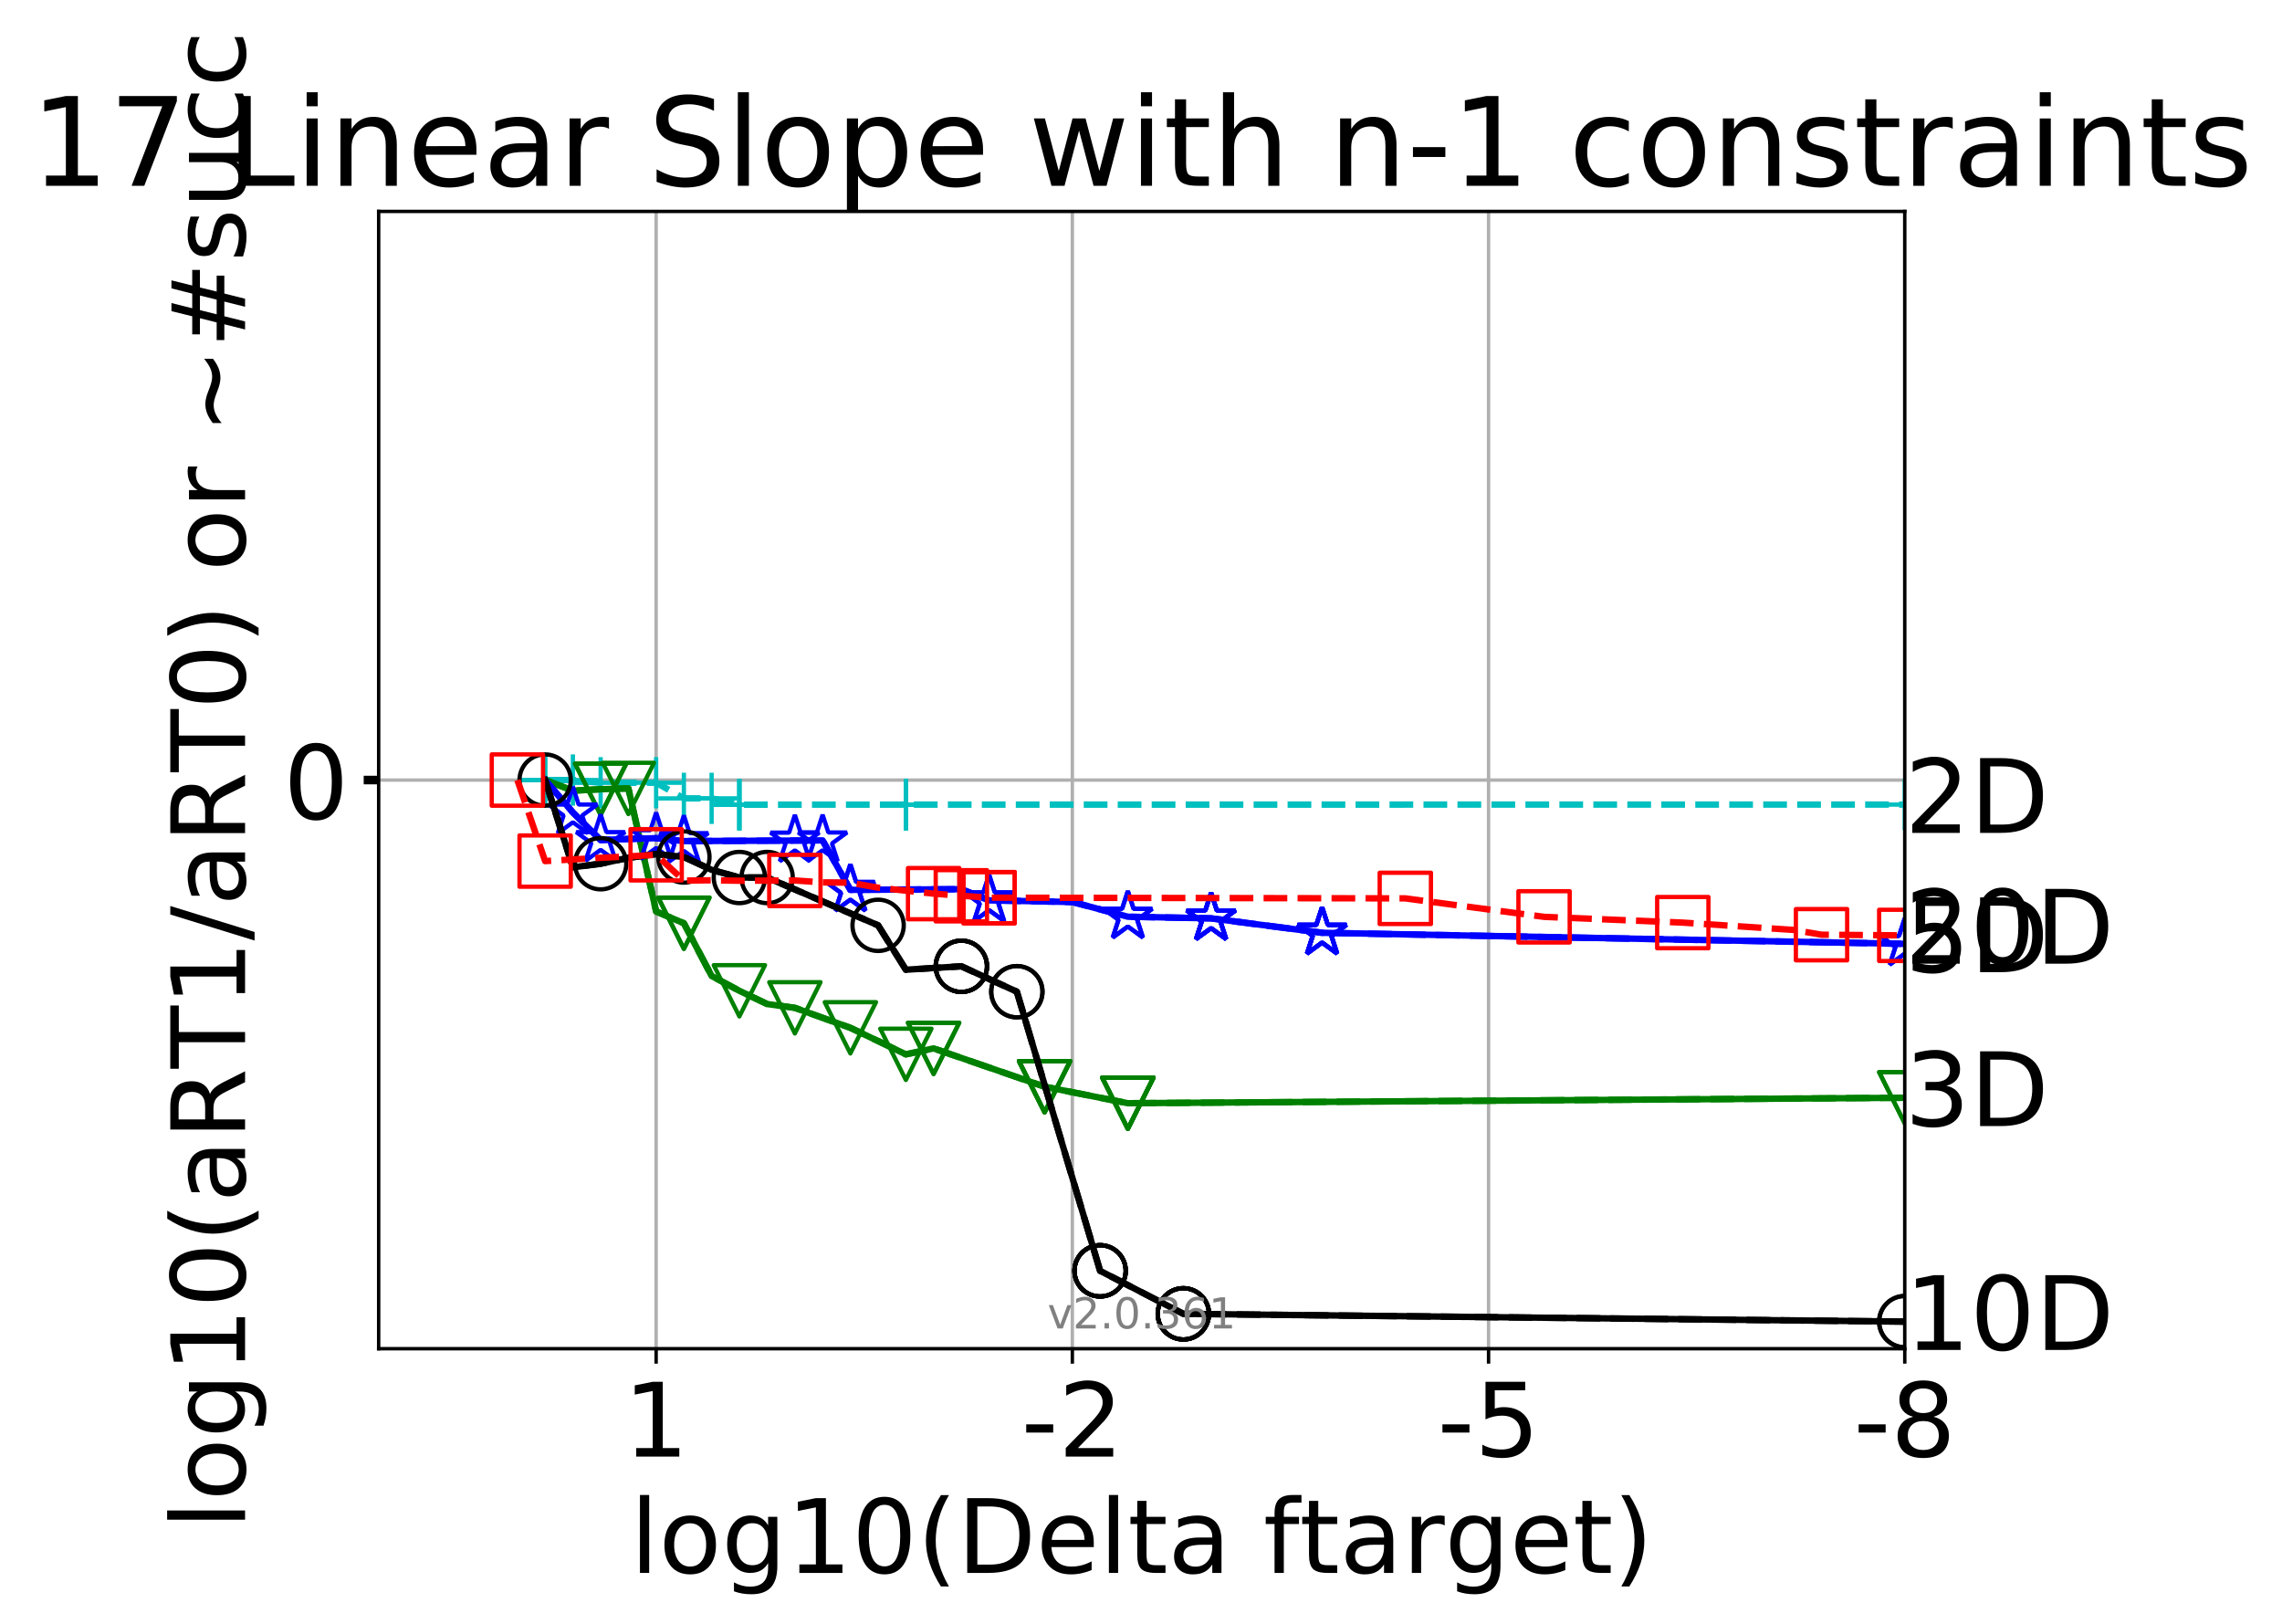 <?xml version="1.0" encoding="utf-8" standalone="no"?>
<!DOCTYPE svg PUBLIC "-//W3C//DTD SVG 1.1//EN"
  "http://www.w3.org/Graphics/SVG/1.1/DTD/svg11.dtd">
<!-- Created with matplotlib (http://matplotlib.org/) -->
<svg height="380pt" version="1.1" viewBox="0 0 534 380" width="534pt" xmlns="http://www.w3.org/2000/svg" xmlns:xlink="http://www.w3.org/1999/xlink">
 <defs>
  <style type="text/css">
*{stroke-linecap:butt;stroke-linejoin:round;}
  </style>
 </defs>
 <g id="figure_1">
  <g id="patch_1">
   <path d="M 0 380.235 
L 534.335 380.235 
L 534.335 0 
L 0 0 
z
" style="fill:#ffffff;"/>
  </g>
  <g id="axes_1">
   <g id="patch_2">
    <path d="M 88.607 315.58 
L 445.727 315.58 
L 445.727 49.468 
L 88.607 49.468 
z
" style="fill:#ffffff;"/>
   </g>
   <g id="matplotlib.axis_1">
    <g id="xtick_1">
     <g id="line2d_1">
      <path clip-path="url(#p085a697793)" d="M 445.727 315.58 
L 445.727 49.468 
" style="fill:none;stroke:#b0b0b0;stroke-linecap:square;stroke-width:0.8;"/>
     </g>
     <g id="line2d_2">
      <defs>
       <path d="M 0 0 
L 0 3.5 
" id="m750a55668a" style="stroke:#000000;stroke-width:0.8;"/>
      </defs>
      <g>
       <use style="stroke:#000000;stroke-width:0.8;" x="445.727" xlink:href="#m750a55668a" y="315.58"/>
      </g>
     </g>
     <g id="text_1">
      <!-- -8 -->
      <defs>
       <path d="M 4.891 31.391 
L 31.203 31.391 
L 31.203 23.391 
L 4.891 23.391 
z
" id="DejaVuSans-2d"/>
       <path d="M 31.781 34.625 
Q 24.75 34.625 20.719 30.859 
Q 16.703 27.094 16.703 20.516 
Q 16.703 13.922 20.719 10.156 
Q 24.75 6.391 31.781 6.391 
Q 38.812 6.391 42.859 10.172 
Q 46.922 13.969 46.922 20.516 
Q 46.922 27.094 42.891 30.859 
Q 38.875 34.625 31.781 34.625 
z
M 21.922 38.812 
Q 15.578 40.375 12.031 44.719 
Q 8.5 49.078 8.5 55.328 
Q 8.5 64.062 14.719 69.141 
Q 20.953 74.219 31.781 74.219 
Q 42.672 74.219 48.875 69.141 
Q 55.078 64.062 55.078 55.328 
Q 55.078 49.078 51.531 44.719 
Q 48 40.375 41.703 38.812 
Q 48.828 37.156 52.797 32.312 
Q 56.781 27.484 56.781 20.516 
Q 56.781 9.906 50.312 4.234 
Q 43.844 -1.422 31.781 -1.422 
Q 19.734 -1.422 13.25 4.234 
Q 6.781 9.906 6.781 20.516 
Q 6.781 27.484 10.781 32.312 
Q 14.797 37.156 21.922 38.812 
z
M 18.312 54.391 
Q 18.312 48.734 21.844 45.562 
Q 25.391 42.391 31.781 42.391 
Q 38.141 42.391 41.719 45.562 
Q 45.312 48.734 45.312 54.391 
Q 45.312 60.062 41.719 63.234 
Q 38.141 66.406 31.781 66.406 
Q 25.391 66.406 21.844 63.234 
Q 18.312 60.062 18.312 54.391 
z
" id="DejaVuSans-38"/>
      </defs>
      <g transform="translate(433.763 340.816)scale(0.24 -0.24)">
       <use xlink:href="#DejaVuSans-2d"/>
       <use x="36.084" xlink:href="#DejaVuSans-38"/>
      </g>
     </g>
    </g>
    <g id="xtick_2">
     <g id="line2d_3">
      <path clip-path="url(#p085a697793)" d="M 348.331 315.58 
L 348.331 49.468 
" style="fill:none;stroke:#b0b0b0;stroke-linecap:square;stroke-width:0.8;"/>
     </g>
     <g id="line2d_4">
      <g>
       <use style="stroke:#000000;stroke-width:0.8;" x="348.331" xlink:href="#m750a55668a" y="315.58"/>
      </g>
     </g>
     <g id="text_2">
      <!-- -5 -->
      <defs>
       <path d="M 10.797 72.906 
L 49.516 72.906 
L 49.516 64.594 
L 19.828 64.594 
L 19.828 46.734 
Q 21.969 47.469 24.109 47.828 
Q 26.266 48.188 28.422 48.188 
Q 40.625 48.188 47.75 41.5 
Q 54.891 34.812 54.891 23.391 
Q 54.891 11.625 47.562 5.094 
Q 40.234 -1.422 26.906 -1.422 
Q 22.312 -1.422 17.547 -0.641 
Q 12.797 0.141 7.719 1.703 
L 7.719 11.625 
Q 12.109 9.234 16.797 8.062 
Q 21.484 6.891 26.703 6.891 
Q 35.156 6.891 40.078 11.328 
Q 45.016 15.766 45.016 23.391 
Q 45.016 31 40.078 35.438 
Q 35.156 39.891 26.703 39.891 
Q 22.75 39.891 18.812 39.016 
Q 14.891 38.141 10.797 36.281 
z
" id="DejaVuSans-35"/>
      </defs>
      <g transform="translate(336.367 340.816)scale(0.24 -0.24)">
       <use xlink:href="#DejaVuSans-2d"/>
       <use x="36.084" xlink:href="#DejaVuSans-35"/>
      </g>
     </g>
    </g>
    <g id="xtick_3">
     <g id="line2d_5">
      <path clip-path="url(#p085a697793)" d="M 250.935 315.58 
L 250.935 49.468 
" style="fill:none;stroke:#b0b0b0;stroke-linecap:square;stroke-width:0.8;"/>
     </g>
     <g id="line2d_6">
      <g>
       <use style="stroke:#000000;stroke-width:0.8;" x="250.935" xlink:href="#m750a55668a" y="315.58"/>
      </g>
     </g>
     <g id="text_3">
      <!-- -2 -->
      <defs>
       <path d="M 19.188 8.297 
L 53.609 8.297 
L 53.609 0 
L 7.328 0 
L 7.328 8.297 
Q 12.938 14.109 22.625 23.891 
Q 32.328 33.688 34.812 36.531 
Q 39.547 41.844 41.422 45.531 
Q 43.312 49.219 43.312 52.781 
Q 43.312 58.594 39.234 62.25 
Q 35.156 65.922 28.609 65.922 
Q 23.969 65.922 18.812 64.312 
Q 13.672 62.703 7.812 59.422 
L 7.812 69.391 
Q 13.766 71.781 18.938 73 
Q 24.125 74.219 28.422 74.219 
Q 39.75 74.219 46.484 68.547 
Q 53.219 62.891 53.219 53.422 
Q 53.219 48.922 51.531 44.891 
Q 49.859 40.875 45.406 35.406 
Q 44.188 33.984 37.641 27.219 
Q 31.109 20.453 19.188 8.297 
z
" id="DejaVuSans-32"/>
      </defs>
      <g transform="translate(238.97 340.816)scale(0.24 -0.24)">
       <use xlink:href="#DejaVuSans-2d"/>
       <use x="36.084" xlink:href="#DejaVuSans-32"/>
      </g>
     </g>
    </g>
    <g id="xtick_4">
     <g id="line2d_7">
      <path clip-path="url(#p085a697793)" d="M 153.538 315.58 
L 153.538 49.468 
" style="fill:none;stroke:#b0b0b0;stroke-linecap:square;stroke-width:0.8;"/>
     </g>
     <g id="line2d_8">
      <g>
       <use style="stroke:#000000;stroke-width:0.8;" x="153.538" xlink:href="#m750a55668a" y="315.58"/>
      </g>
     </g>
     <g id="text_4">
      <!-- 1 -->
      <defs>
       <path d="M 12.406 8.297 
L 28.516 8.297 
L 28.516 63.922 
L 10.984 60.406 
L 10.984 69.391 
L 28.422 72.906 
L 38.281 72.906 
L 38.281 8.297 
L 54.391 8.297 
L 54.391 0 
L 12.406 0 
z
" id="DejaVuSans-31"/>
      </defs>
      <g transform="translate(145.903 340.816)scale(0.24 -0.24)">
       <use xlink:href="#DejaVuSans-31"/>
      </g>
     </g>
    </g>
    <g id="text_5">
     <!-- log10(Delta ftarget) -->
     <defs>
      <path d="M 9.422 75.984 
L 18.406 75.984 
L 18.406 0 
L 9.422 0 
z
" id="DejaVuSans-6c"/>
      <path d="M 30.609 48.391 
Q 23.391 48.391 19.188 42.75 
Q 14.984 37.109 14.984 27.297 
Q 14.984 17.484 19.156 11.844 
Q 23.344 6.203 30.609 6.203 
Q 37.797 6.203 41.984 11.859 
Q 46.188 17.531 46.188 27.297 
Q 46.188 37.016 41.984 42.703 
Q 37.797 48.391 30.609 48.391 
z
M 30.609 56 
Q 42.328 56 49.016 48.375 
Q 55.719 40.766 55.719 27.297 
Q 55.719 13.875 49.016 6.219 
Q 42.328 -1.422 30.609 -1.422 
Q 18.844 -1.422 12.172 6.219 
Q 5.516 13.875 5.516 27.297 
Q 5.516 40.766 12.172 48.375 
Q 18.844 56 30.609 56 
z
" id="DejaVuSans-6f"/>
      <path d="M 45.406 27.984 
Q 45.406 37.75 41.375 43.109 
Q 37.359 48.484 30.078 48.484 
Q 22.859 48.484 18.828 43.109 
Q 14.797 37.75 14.797 27.984 
Q 14.797 18.266 18.828 12.891 
Q 22.859 7.516 30.078 7.516 
Q 37.359 7.516 41.375 12.891 
Q 45.406 18.266 45.406 27.984 
z
M 54.391 6.781 
Q 54.391 -7.172 48.188 -13.984 
Q 42 -20.797 29.203 -20.797 
Q 24.469 -20.797 20.266 -20.094 
Q 16.062 -19.391 12.109 -17.922 
L 12.109 -9.188 
Q 16.062 -11.328 19.922 -12.344 
Q 23.781 -13.375 27.781 -13.375 
Q 36.625 -13.375 41.016 -8.766 
Q 45.406 -4.156 45.406 5.172 
L 45.406 9.625 
Q 42.625 4.781 38.281 2.391 
Q 33.938 0 27.875 0 
Q 17.828 0 11.672 7.656 
Q 5.516 15.328 5.516 27.984 
Q 5.516 40.672 11.672 48.328 
Q 17.828 56 27.875 56 
Q 33.938 56 38.281 53.609 
Q 42.625 51.219 45.406 46.391 
L 45.406 54.688 
L 54.391 54.688 
z
" id="DejaVuSans-67"/>
      <path d="M 31.781 66.406 
Q 24.172 66.406 20.328 58.906 
Q 16.5 51.422 16.5 36.375 
Q 16.5 21.391 20.328 13.891 
Q 24.172 6.391 31.781 6.391 
Q 39.453 6.391 43.281 13.891 
Q 47.125 21.391 47.125 36.375 
Q 47.125 51.422 43.281 58.906 
Q 39.453 66.406 31.781 66.406 
z
M 31.781 74.219 
Q 44.047 74.219 50.516 64.516 
Q 56.984 54.828 56.984 36.375 
Q 56.984 17.969 50.516 8.266 
Q 44.047 -1.422 31.781 -1.422 
Q 19.531 -1.422 13.062 8.266 
Q 6.594 17.969 6.594 36.375 
Q 6.594 54.828 13.062 64.516 
Q 19.531 74.219 31.781 74.219 
z
" id="DejaVuSans-30"/>
      <path d="M 31 75.875 
Q 24.469 64.656 21.281 53.656 
Q 18.109 42.672 18.109 31.391 
Q 18.109 20.125 21.312 9.062 
Q 24.516 -2 31 -13.188 
L 23.188 -13.188 
Q 15.875 -1.703 12.234 9.375 
Q 8.594 20.453 8.594 31.391 
Q 8.594 42.281 12.203 53.312 
Q 15.828 64.359 23.188 75.875 
z
" id="DejaVuSans-28"/>
      <path d="M 19.672 64.797 
L 19.672 8.109 
L 31.594 8.109 
Q 46.688 8.109 53.688 14.938 
Q 60.688 21.781 60.688 36.531 
Q 60.688 51.172 53.688 57.984 
Q 46.688 64.797 31.594 64.797 
z
M 9.812 72.906 
L 30.078 72.906 
Q 51.266 72.906 61.172 64.094 
Q 71.094 55.281 71.094 36.531 
Q 71.094 17.672 61.125 8.828 
Q 51.172 0 30.078 0 
L 9.812 0 
z
" id="DejaVuSans-44"/>
      <path d="M 56.203 29.594 
L 56.203 25.203 
L 14.891 25.203 
Q 15.484 15.922 20.484 11.062 
Q 25.484 6.203 34.422 6.203 
Q 39.594 6.203 44.453 7.469 
Q 49.312 8.734 54.109 11.281 
L 54.109 2.781 
Q 49.266 0.734 44.188 -0.344 
Q 39.109 -1.422 33.891 -1.422 
Q 20.797 -1.422 13.156 6.188 
Q 5.516 13.812 5.516 26.812 
Q 5.516 40.234 12.766 48.109 
Q 20.016 56 32.328 56 
Q 43.359 56 49.781 48.891 
Q 56.203 41.797 56.203 29.594 
z
M 47.219 32.234 
Q 47.125 39.594 43.094 43.984 
Q 39.062 48.391 32.422 48.391 
Q 24.906 48.391 20.391 44.141 
Q 15.875 39.891 15.188 32.172 
z
" id="DejaVuSans-65"/>
      <path d="M 18.312 70.219 
L 18.312 54.688 
L 36.812 54.688 
L 36.812 47.703 
L 18.312 47.703 
L 18.312 18.016 
Q 18.312 11.328 20.141 9.422 
Q 21.969 7.516 27.594 7.516 
L 36.812 7.516 
L 36.812 0 
L 27.594 0 
Q 17.188 0 13.234 3.875 
Q 9.281 7.766 9.281 18.016 
L 9.281 47.703 
L 2.688 47.703 
L 2.688 54.688 
L 9.281 54.688 
L 9.281 70.219 
z
" id="DejaVuSans-74"/>
      <path d="M 34.281 27.484 
Q 23.391 27.484 19.188 25 
Q 14.984 22.516 14.984 16.5 
Q 14.984 11.719 18.141 8.906 
Q 21.297 6.109 26.703 6.109 
Q 34.188 6.109 38.703 11.406 
Q 43.219 16.703 43.219 25.484 
L 43.219 27.484 
z
M 52.203 31.203 
L 52.203 0 
L 43.219 0 
L 43.219 8.297 
Q 40.141 3.328 35.547 0.953 
Q 30.953 -1.422 24.312 -1.422 
Q 15.922 -1.422 10.953 3.297 
Q 6 8.016 6 15.922 
Q 6 25.141 12.172 29.828 
Q 18.359 34.516 30.609 34.516 
L 43.219 34.516 
L 43.219 35.406 
Q 43.219 41.609 39.141 45 
Q 35.062 48.391 27.688 48.391 
Q 23 48.391 18.547 47.266 
Q 14.109 46.141 10.016 43.891 
L 10.016 52.203 
Q 14.938 54.109 19.578 55.047 
Q 24.219 56 28.609 56 
Q 40.484 56 46.344 49.844 
Q 52.203 43.703 52.203 31.203 
z
" id="DejaVuSans-61"/>
      <path id="DejaVuSans-20"/>
      <path d="M 37.109 75.984 
L 37.109 68.5 
L 28.516 68.5 
Q 23.688 68.5 21.797 66.547 
Q 19.922 64.594 19.922 59.516 
L 19.922 54.688 
L 34.719 54.688 
L 34.719 47.703 
L 19.922 47.703 
L 19.922 0 
L 10.891 0 
L 10.891 47.703 
L 2.297 47.703 
L 2.297 54.688 
L 10.891 54.688 
L 10.891 58.5 
Q 10.891 67.625 15.141 71.797 
Q 19.391 75.984 28.609 75.984 
z
" id="DejaVuSans-66"/>
      <path d="M 41.109 46.297 
Q 39.594 47.172 37.812 47.578 
Q 36.031 48 33.891 48 
Q 26.266 48 22.188 43.047 
Q 18.109 38.094 18.109 28.812 
L 18.109 0 
L 9.078 0 
L 9.078 54.688 
L 18.109 54.688 
L 18.109 46.188 
Q 20.953 51.172 25.484 53.578 
Q 30.031 56 36.531 56 
Q 37.453 56 38.578 55.875 
Q 39.703 55.766 41.062 55.516 
z
" id="DejaVuSans-72"/>
      <path d="M 8.016 75.875 
L 15.828 75.875 
Q 23.141 64.359 26.781 53.312 
Q 30.422 42.281 30.422 31.391 
Q 30.422 20.453 26.781 9.375 
Q 23.141 -1.703 15.828 -13.188 
L 8.016 -13.188 
Q 14.5 -2 17.703 9.062 
Q 20.906 20.125 20.906 31.391 
Q 20.906 42.672 17.703 53.656 
Q 14.5 64.656 8.016 75.875 
z
" id="DejaVuSans-29"/>
     </defs>
     <g transform="translate(147.492 368.043)scale(0.24 -0.24)">
      <use xlink:href="#DejaVuSans-6c"/>
      <use x="27.783" xlink:href="#DejaVuSans-6f"/>
      <use x="88.965" xlink:href="#DejaVuSans-67"/>
      <use x="152.441" xlink:href="#DejaVuSans-31"/>
      <use x="216.064" xlink:href="#DejaVuSans-30"/>
      <use x="279.688" xlink:href="#DejaVuSans-28"/>
      <use x="318.701" xlink:href="#DejaVuSans-44"/>
      <use x="395.703" xlink:href="#DejaVuSans-65"/>
      <use x="457.227" xlink:href="#DejaVuSans-6c"/>
      <use x="485.01" xlink:href="#DejaVuSans-74"/>
      <use x="524.219" xlink:href="#DejaVuSans-61"/>
      <use x="585.498" xlink:href="#DejaVuSans-20"/>
      <use x="617.285" xlink:href="#DejaVuSans-66"/>
      <use x="652.475" xlink:href="#DejaVuSans-74"/>
      <use x="691.684" xlink:href="#DejaVuSans-61"/>
      <use x="752.963" xlink:href="#DejaVuSans-72"/>
      <use x="794.061" xlink:href="#DejaVuSans-67"/>
      <use x="857.537" xlink:href="#DejaVuSans-65"/>
      <use x="919.061" xlink:href="#DejaVuSans-74"/>
      <use x="958.27" xlink:href="#DejaVuSans-29"/>
     </g>
    </g>
   </g>
   <g id="matplotlib.axis_2">
    <g id="ytick_1">
     <g id="line2d_9">
      <path clip-path="url(#p085a697793)" d="M 88.607 182.524 
L 445.727 182.524 
" style="fill:none;stroke:#b0b0b0;stroke-linecap:square;stroke-width:0.8;"/>
     </g>
     <g id="line2d_10">
      <defs>
       <path d="M 0 0 
L -3.5 0 
" id="m2427924129" style="stroke:#000000;stroke-width:2;"/>
      </defs>
      <g>
       <use style="stroke:#000000;stroke-width:2;" x="88.607" xlink:href="#m2427924129" y="182.524"/>
      </g>
     </g>
     <g id="text_6">
      <!-- 0 -->
      <g transform="translate(66.337 191.642)scale(0.24 -0.24)">
       <use xlink:href="#DejaVuSans-30"/>
      </g>
     </g>
    </g>
    <g id="text_7">
     <!-- log10(aRT1/aRT0) or ~#succ -->
     <defs>
      <path d="M 44.391 34.188 
Q 47.562 33.109 50.562 29.594 
Q 53.562 26.078 56.594 19.922 
L 66.609 0 
L 56 0 
L 46.688 18.703 
Q 43.062 26.031 39.672 28.422 
Q 36.281 30.812 30.422 30.812 
L 19.672 30.812 
L 19.672 0 
L 9.812 0 
L 9.812 72.906 
L 32.078 72.906 
Q 44.578 72.906 50.734 67.672 
Q 56.891 62.453 56.891 51.906 
Q 56.891 45.016 53.688 40.469 
Q 50.484 35.938 44.391 34.188 
z
M 19.672 64.797 
L 19.672 38.922 
L 32.078 38.922 
Q 39.203 38.922 42.844 42.219 
Q 46.484 45.516 46.484 51.906 
Q 46.484 58.297 42.844 61.547 
Q 39.203 64.797 32.078 64.797 
z
" id="DejaVuSans-52"/>
      <path d="M -0.297 72.906 
L 61.375 72.906 
L 61.375 64.594 
L 35.5 64.594 
L 35.5 0 
L 25.594 0 
L 25.594 64.594 
L -0.297 64.594 
z
" id="DejaVuSans-54"/>
      <path d="M 25.391 72.906 
L 33.688 72.906 
L 8.297 -9.281 
L 0 -9.281 
z
" id="DejaVuSans-2f"/>
      <path d="M 73.188 39.891 
L 73.188 31.203 
Q 68.062 27.344 63.688 25.688 
Q 59.328 24.031 54.594 24.031 
Q 49.219 24.031 42.094 26.906 
Q 41.547 27.094 41.312 27.203 
Q 40.969 27.344 40.234 27.594 
Q 32.672 30.609 28.078 30.609 
Q 23.781 30.609 19.578 28.734 
Q 15.375 26.859 10.594 22.797 
L 10.594 31.5 
Q 15.719 35.359 20.094 37.031 
Q 24.469 38.719 29.203 38.719 
Q 34.578 38.719 41.75 35.797 
Q 42.234 35.594 42.484 35.5 
Q 42.875 35.359 43.562 35.109 
Q 51.125 32.078 55.719 32.078 
Q 59.906 32.078 64.031 33.938 
Q 68.172 35.797 73.188 39.891 
z
" id="DejaVuSans-7e"/>
      <path d="M 51.125 44 
L 36.922 44 
L 32.812 27.688 
L 47.125 27.688 
z
M 43.797 71.781 
L 38.719 51.516 
L 52.984 51.516 
L 58.109 71.781 
L 65.922 71.781 
L 60.891 51.516 
L 76.125 51.516 
L 76.125 44 
L 58.984 44 
L 54.984 27.688 
L 70.516 27.688 
L 70.516 20.219 
L 53.078 20.219 
L 48 0 
L 40.188 0 
L 45.219 20.219 
L 30.906 20.219 
L 25.875 0 
L 18.016 0 
L 23.094 20.219 
L 7.719 20.219 
L 7.719 27.688 
L 24.906 27.688 
L 29 44 
L 13.281 44 
L 13.281 51.516 
L 30.906 51.516 
L 35.891 71.781 
z
" id="DejaVuSans-23"/>
      <path d="M 44.281 53.078 
L 44.281 44.578 
Q 40.484 46.531 36.375 47.5 
Q 32.281 48.484 27.875 48.484 
Q 21.188 48.484 17.844 46.438 
Q 14.5 44.391 14.5 40.281 
Q 14.5 37.156 16.891 35.375 
Q 19.281 33.594 26.516 31.984 
L 29.594 31.297 
Q 39.156 29.25 43.188 25.516 
Q 47.219 21.781 47.219 15.094 
Q 47.219 7.469 41.188 3.016 
Q 35.156 -1.422 24.609 -1.422 
Q 20.219 -1.422 15.453 -0.562 
Q 10.688 0.297 5.422 2 
L 5.422 11.281 
Q 10.406 8.688 15.234 7.391 
Q 20.062 6.109 24.812 6.109 
Q 31.156 6.109 34.562 8.281 
Q 37.984 10.453 37.984 14.406 
Q 37.984 18.062 35.516 20.016 
Q 33.062 21.969 24.703 23.781 
L 21.578 24.516 
Q 13.234 26.266 9.516 29.906 
Q 5.812 33.547 5.812 39.891 
Q 5.812 47.609 11.281 51.797 
Q 16.75 56 26.812 56 
Q 31.781 56 36.172 55.266 
Q 40.578 54.547 44.281 53.078 
z
" id="DejaVuSans-73"/>
      <path d="M 8.5 21.578 
L 8.5 54.688 
L 17.484 54.688 
L 17.484 21.922 
Q 17.484 14.156 20.5 10.266 
Q 23.531 6.391 29.594 6.391 
Q 36.859 6.391 41.078 11.031 
Q 45.312 15.672 45.312 23.688 
L 45.312 54.688 
L 54.297 54.688 
L 54.297 0 
L 45.312 0 
L 45.312 8.406 
Q 42.047 3.422 37.719 1 
Q 33.406 -1.422 27.688 -1.422 
Q 18.266 -1.422 13.375 4.438 
Q 8.5 10.297 8.5 21.578 
z
M 31.109 56 
z
" id="DejaVuSans-75"/>
      <path d="M 48.781 52.594 
L 48.781 44.188 
Q 44.969 46.297 41.141 47.344 
Q 37.312 48.391 33.406 48.391 
Q 24.656 48.391 19.812 42.844 
Q 14.984 37.312 14.984 27.297 
Q 14.984 17.281 19.812 11.734 
Q 24.656 6.203 33.406 6.203 
Q 37.312 6.203 41.141 7.25 
Q 44.969 8.297 48.781 10.406 
L 48.781 2.094 
Q 45.016 0.344 40.984 -0.531 
Q 36.969 -1.422 32.422 -1.422 
Q 20.062 -1.422 12.781 6.344 
Q 5.516 14.109 5.516 27.297 
Q 5.516 40.672 12.859 48.328 
Q 20.219 56 33.016 56 
Q 37.156 56 41.109 55.141 
Q 45.062 54.297 48.781 52.594 
z
" id="DejaVuSans-63"/>
     </defs>
     <g transform="translate(57.346 357.848)rotate(-90)scale(0.24 -0.24)">
      <use xlink:href="#DejaVuSans-6c"/>
      <use x="27.783" xlink:href="#DejaVuSans-6f"/>
      <use x="88.965" xlink:href="#DejaVuSans-67"/>
      <use x="152.441" xlink:href="#DejaVuSans-31"/>
      <use x="216.064" xlink:href="#DejaVuSans-30"/>
      <use x="279.688" xlink:href="#DejaVuSans-28"/>
      <use x="318.701" xlink:href="#DejaVuSans-61"/>
      <use x="379.98" xlink:href="#DejaVuSans-52"/>
      <use x="449.354" xlink:href="#DejaVuSans-54"/>
      <use x="510.438" xlink:href="#DejaVuSans-31"/>
      <use x="574.061" xlink:href="#DejaVuSans-2f"/>
      <use x="607.752" xlink:href="#DejaVuSans-61"/>
      <use x="669.031" xlink:href="#DejaVuSans-52"/>
      <use x="738.404" xlink:href="#DejaVuSans-54"/>
      <use x="799.488" xlink:href="#DejaVuSans-30"/>
      <use x="863.111" xlink:href="#DejaVuSans-29"/>
      <use x="902.125" xlink:href="#DejaVuSans-20"/>
      <use x="933.912" xlink:href="#DejaVuSans-6f"/>
      <use x="995.094" xlink:href="#DejaVuSans-72"/>
      <use x="1036.207" xlink:href="#DejaVuSans-20"/>
      <use x="1067.994" xlink:href="#DejaVuSans-7e"/>
      <use x="1151.783" xlink:href="#DejaVuSans-23"/>
      <use x="1235.572" xlink:href="#DejaVuSans-73"/>
      <use x="1287.672" xlink:href="#DejaVuSans-75"/>
      <use x="1351.051" xlink:href="#DejaVuSans-63"/>
      <use x="1406.031" xlink:href="#DejaVuSans-63"/>
     </g>
    </g>
   </g>
   <g id="line2d_11">
    <path clip-path="url(#p085a697793)" d="M 127.566 182.524 
L 134.059 182.524 
L 140.552 183.166 
L 147.045 183.154 
L 153.538 183.147 
L 160.031 186.811 
L 166.524 186.798 
L 173.017 188.286 
L 211.976 188.269 
L 445.727 188.26 
" style="fill:none;stroke:#00bfbf;stroke-dasharray:5.55,2.4;stroke-dashoffset:0;stroke-width:1.5;"/>
   </g>
   <g id="line2d_12">
    <defs>
     <path d="M -6 0 
L 6 0 
M 0 6 
L 0 -6 
" id="m8551631f98" style="stroke:#00bfbf;"/>
    </defs>
    <g clip-path="url(#p085a697793)">
     <use style="fill:none;stroke:#00bfbf;" x="140.552" xlink:href="#m8551631f98" y="183.166"/>
     <use style="fill:none;stroke:#00bfbf;" x="153.538" xlink:href="#m8551631f98" y="183.147"/>
     <use style="fill:none;stroke:#00bfbf;" x="160.031" xlink:href="#m8551631f98" y="186.811"/>
     <use style="fill:none;stroke:#00bfbf;" x="166.524" xlink:href="#m8551631f98" y="186.798"/>
     <use style="fill:none;stroke:#00bfbf;" x="173.017" xlink:href="#m8551631f98" y="188.286"/>
     <use style="fill:none;stroke:#00bfbf;" x="173.017" xlink:href="#m8551631f98" y="188.286"/>
     <use style="fill:none;stroke:#00bfbf;" x="173.017" xlink:href="#m8551631f98" y="188.286"/>
     <use style="fill:none;stroke:#00bfbf;" x="211.976" xlink:href="#m8551631f98" y="188.269"/>
     <use style="fill:none;stroke:#00bfbf;" x="211.976" xlink:href="#m8551631f98" y="188.269"/>
     <use style="fill:none;stroke:#00bfbf;" x="211.976" xlink:href="#m8551631f98" y="188.269"/>
     <use style="fill:none;stroke:#00bfbf;" x="211.976" xlink:href="#m8551631f98" y="188.269"/>
     <use style="fill:none;stroke:#00bfbf;" x="445.727" xlink:href="#m8551631f98" y="188.26"/>
    </g>
   </g>
   <g id="line2d_13"/>
   <g id="line2d_14">
    <path clip-path="url(#p085a697793)" d="M 127.566 182.524 
L 134.059 182.524 
" style="fill:none;stroke:#00bfbf;stroke-linecap:square;stroke-width:1.5;"/>
   </g>
   <g id="line2d_15">
    <g clip-path="url(#p085a697793)">
     <use style="fill:none;stroke:#00bfbf;" x="127.566" xlink:href="#m8551631f98" y="182.524"/>
     <use style="fill:none;stroke:#00bfbf;" x="127.566" xlink:href="#m8551631f98" y="182.524"/>
     <use style="fill:none;stroke:#00bfbf;" x="134.059" xlink:href="#m8551631f98" y="182.524"/>
    </g>
   </g>
   <g id="line2d_16">
    <path clip-path="url(#p085a697793)" d="M 127.566 182.524 
L 134.059 185.011 
L 140.552 184.669 
L 147.045 184.483 
L 153.538 213.275 
L 160.031 216.025 
L 166.524 228.367 
L 173.017 231.835 
L 179.511 234.927 
L 186.004 235.823 
L 198.99 240.497 
L 211.976 246.704 
L 218.469 245.31 
L 244.441 254.278 
L 263.921 258.139 
L 445.727 256.865 
" style="fill:none;stroke:#008000;stroke-dasharray:5.55,2.4;stroke-dashoffset:0;stroke-width:1.5;"/>
   </g>
   <g id="line2d_17">
    <defs>
     <path d="M -0 6 
L 6 -6 
L -6 -6 
z
" id="m13a5638a8b" style="stroke:#008000;stroke-linejoin:miter;"/>
    </defs>
    <g clip-path="url(#p085a697793)">
     <use style="fill:none;stroke:#008000;stroke-linejoin:miter;" x="140.552" xlink:href="#m13a5638a8b" y="184.669"/>
     <use style="fill:none;stroke:#008000;stroke-linejoin:miter;" x="147.045" xlink:href="#m13a5638a8b" y="184.483"/>
     <use style="fill:none;stroke:#008000;stroke-linejoin:miter;" x="160.031" xlink:href="#m13a5638a8b" y="216.025"/>
     <use style="fill:none;stroke:#008000;stroke-linejoin:miter;" x="186.004" xlink:href="#m13a5638a8b" y="235.823"/>
     <use style="fill:none;stroke:#008000;stroke-linejoin:miter;" x="211.976" xlink:href="#m13a5638a8b" y="246.704"/>
     <use style="fill:none;stroke:#008000;stroke-linejoin:miter;" x="218.469" xlink:href="#m13a5638a8b" y="245.31"/>
     <use style="fill:none;stroke:#008000;stroke-linejoin:miter;" x="244.441" xlink:href="#m13a5638a8b" y="254.278"/>
     <use style="fill:none;stroke:#008000;stroke-linejoin:miter;" x="244.441" xlink:href="#m13a5638a8b" y="254.278"/>
     <use style="fill:none;stroke:#008000;stroke-linejoin:miter;" x="263.921" xlink:href="#m13a5638a8b" y="258.139"/>
     <use style="fill:none;stroke:#008000;stroke-linejoin:miter;" x="263.921" xlink:href="#m13a5638a8b" y="258.139"/>
     <use style="fill:none;stroke:#008000;stroke-linejoin:miter;" x="263.921" xlink:href="#m13a5638a8b" y="258.139"/>
     <use style="fill:none;stroke:#008000;stroke-linejoin:miter;" x="445.727" xlink:href="#m13a5638a8b" y="256.865"/>
    </g>
   </g>
   <g id="line2d_18"/>
   <g id="line2d_19">
    <path clip-path="url(#p085a697793)" d="M 127.566 182.524 
L 134.059 185.011 
L 140.552 184.669 
L 147.045 184.483 
L 153.538 213.275 
L 160.031 216.025 
L 166.524 228.367 
L 173.017 231.835 
L 179.511 234.927 
L 186.004 235.823 
L 198.99 240.497 
L 211.976 246.704 
L 218.469 245.31 
L 244.441 254.278 
L 263.921 258.139 
L 445.727 256.865 
" style="fill:none;stroke:#008000;stroke-linecap:square;stroke-width:1.5;"/>
   </g>
   <g id="line2d_20">
    <g clip-path="url(#p085a697793)">
     <use style="fill:none;stroke:#008000;stroke-linejoin:miter;" x="140.552" xlink:href="#m13a5638a8b" y="184.669"/>
     <use style="fill:none;stroke:#008000;stroke-linejoin:miter;" x="160.031" xlink:href="#m13a5638a8b" y="216.025"/>
     <use style="fill:none;stroke:#008000;stroke-linejoin:miter;" x="173.017" xlink:href="#m13a5638a8b" y="231.835"/>
     <use style="fill:none;stroke:#008000;stroke-linejoin:miter;" x="198.99" xlink:href="#m13a5638a8b" y="240.497"/>
     <use style="fill:none;stroke:#008000;stroke-linejoin:miter;" x="218.469" xlink:href="#m13a5638a8b" y="245.31"/>
     <use style="fill:none;stroke:#008000;stroke-linejoin:miter;" x="244.441" xlink:href="#m13a5638a8b" y="254.278"/>
     <use style="fill:none;stroke:#008000;stroke-linejoin:miter;" x="244.441" xlink:href="#m13a5638a8b" y="254.278"/>
     <use style="fill:none;stroke:#008000;stroke-linejoin:miter;" x="244.441" xlink:href="#m13a5638a8b" y="254.278"/>
     <use style="fill:none;stroke:#008000;stroke-linejoin:miter;" x="263.921" xlink:href="#m13a5638a8b" y="258.139"/>
     <use style="fill:none;stroke:#008000;stroke-linejoin:miter;" x="263.921" xlink:href="#m13a5638a8b" y="258.139"/>
     <use style="fill:none;stroke:#008000;stroke-linejoin:miter;" x="263.921" xlink:href="#m13a5638a8b" y="258.139"/>
     <use style="fill:none;stroke:#008000;stroke-linejoin:miter;" x="445.727" xlink:href="#m13a5638a8b" y="256.865"/>
    </g>
   </g>
   <g id="line2d_21">
    <path clip-path="url(#p085a697793)" d="M 127.566 182.524 
L 134.059 190.108 
L 140.552 196.559 
L 147.045 196.305 
L 153.538 196.12 
L 160.031 196.804 
L 186.004 196.679 
L 192.497 196.648 
L 198.99 208.215 
L 224.962 208.056 
L 231.455 210.675 
L 250.935 211.061 
L 263.921 214.504 
L 283.4 214.883 
L 309.372 218.262 
L 445.727 220.851 
" style="fill:none;stroke:#0000ff;stroke-dasharray:5.55,2.4;stroke-dashoffset:0;stroke-width:1.5;"/>
   </g>
   <g id="line2d_22">
    <defs>
     <path d="M 0 -6 
L -1.347 -1.854 
L -5.706 -1.854 
L -2.18 0.708 
L -3.527 4.854 
L -0 2.292 
L 3.527 4.854 
L 2.18 0.708 
L 5.706 -1.854 
L 1.347 -1.854 
z
" id="ma5029d6e75" style="stroke:#0000ff;stroke-linejoin:bevel;"/>
    </defs>
    <g clip-path="url(#p085a697793)">
     <use style="fill:none;stroke:#0000ff;stroke-linejoin:bevel;" x="134.059" xlink:href="#ma5029d6e75" y="190.108"/>
     <use style="fill:none;stroke:#0000ff;stroke-linejoin:bevel;" x="153.538" xlink:href="#ma5029d6e75" y="196.12"/>
     <use style="fill:none;stroke:#0000ff;stroke-linejoin:bevel;" x="186.004" xlink:href="#ma5029d6e75" y="196.679"/>
     <use style="fill:none;stroke:#0000ff;stroke-linejoin:bevel;" x="198.99" xlink:href="#ma5029d6e75" y="208.215"/>
     <use style="fill:none;stroke:#0000ff;stroke-linejoin:bevel;" x="231.455" xlink:href="#ma5029d6e75" y="210.675"/>
     <use style="fill:none;stroke:#0000ff;stroke-linejoin:bevel;" x="263.921" xlink:href="#ma5029d6e75" y="214.504"/>
     <use style="fill:none;stroke:#0000ff;stroke-linejoin:bevel;" x="283.4" xlink:href="#ma5029d6e75" y="214.883"/>
     <use style="fill:none;stroke:#0000ff;stroke-linejoin:bevel;" x="283.4" xlink:href="#ma5029d6e75" y="214.883"/>
     <use style="fill:none;stroke:#0000ff;stroke-linejoin:bevel;" x="283.4" xlink:href="#ma5029d6e75" y="214.883"/>
     <use style="fill:none;stroke:#0000ff;stroke-linejoin:bevel;" x="309.372" xlink:href="#ma5029d6e75" y="218.262"/>
     <use style="fill:none;stroke:#0000ff;stroke-linejoin:bevel;" x="309.372" xlink:href="#ma5029d6e75" y="218.262"/>
     <use style="fill:none;stroke:#0000ff;stroke-linejoin:bevel;" x="445.727" xlink:href="#ma5029d6e75" y="220.851"/>
    </g>
   </g>
   <g id="line2d_23"/>
   <g id="line2d_24">
    <path clip-path="url(#p085a697793)" d="M 127.566 182.524 
L 134.059 190.108 
L 140.552 196.559 
L 147.045 196.305 
L 153.538 196.12 
L 160.031 196.804 
L 186.004 196.679 
L 192.497 196.648 
L 198.99 208.215 
L 224.962 208.056 
L 231.455 210.675 
L 250.935 211.061 
L 263.921 214.504 
L 283.4 214.883 
L 309.372 218.262 
L 445.727 220.851 
" style="fill:none;stroke:#0000ff;stroke-linecap:square;stroke-width:1.5;"/>
   </g>
   <g id="line2d_25">
    <g clip-path="url(#p085a697793)">
     <use style="fill:none;stroke:#0000ff;stroke-linejoin:bevel;" x="140.552" xlink:href="#ma5029d6e75" y="196.559"/>
     <use style="fill:none;stroke:#0000ff;stroke-linejoin:bevel;" x="160.031" xlink:href="#ma5029d6e75" y="196.804"/>
     <use style="fill:none;stroke:#0000ff;stroke-linejoin:bevel;" x="192.497" xlink:href="#ma5029d6e75" y="196.648"/>
     <use style="fill:none;stroke:#0000ff;stroke-linejoin:bevel;" x="198.99" xlink:href="#ma5029d6e75" y="208.215"/>
     <use style="fill:none;stroke:#0000ff;stroke-linejoin:bevel;" x="231.455" xlink:href="#ma5029d6e75" y="210.675"/>
     <use style="fill:none;stroke:#0000ff;stroke-linejoin:bevel;" x="263.921" xlink:href="#ma5029d6e75" y="214.504"/>
     <use style="fill:none;stroke:#0000ff;stroke-linejoin:bevel;" x="283.4" xlink:href="#ma5029d6e75" y="214.883"/>
     <use style="fill:none;stroke:#0000ff;stroke-linejoin:bevel;" x="283.4" xlink:href="#ma5029d6e75" y="214.883"/>
     <use style="fill:none;stroke:#0000ff;stroke-linejoin:bevel;" x="309.372" xlink:href="#ma5029d6e75" y="218.262"/>
     <use style="fill:none;stroke:#0000ff;stroke-linejoin:bevel;" x="309.372" xlink:href="#ma5029d6e75" y="218.262"/>
     <use style="fill:none;stroke:#0000ff;stroke-linejoin:bevel;" x="309.372" xlink:href="#ma5029d6e75" y="218.262"/>
     <use style="fill:none;stroke:#0000ff;stroke-linejoin:bevel;" x="445.727" xlink:href="#ma5029d6e75" y="220.851"/>
    </g>
   </g>
   <g id="line2d_26">
    <path clip-path="url(#p085a697793)" d="M 127.566 182.524 
L 134.059 202.934 
L 140.552 202.099 
L 147.045 200.715 
L 153.538 199.844 
L 160.031 200.527 
L 166.524 203.533 
L 173.017 205.327 
L 179.511 205.327 
L 205.483 216.515 
L 211.976 226.903 
L 224.962 226.1 
L 237.948 232.044 
L 257.428 297.355 
L 276.907 307.421 
L 445.727 309.244 
" style="fill:none;stroke:#000000;stroke-dasharray:5.55,2.4;stroke-dashoffset:0;stroke-width:1.5;"/>
   </g>
   <g id="line2d_27">
    <defs>
     <path d="M 0 6 
C 1.591 6 3.117 5.368 4.243 4.243 
C 5.368 3.117 6 1.591 6 0 
C 6 -1.591 5.368 -3.117 4.243 -4.243 
C 3.117 -5.368 1.591 -6 0 -6 
C -1.591 -6 -3.117 -5.368 -4.243 -4.243 
C -5.368 -3.117 -6 -1.591 -6 0 
C -6 1.591 -5.368 3.117 -4.243 4.243 
C -3.117 5.368 -1.591 6 0 6 
z
" id="m6e444c7d22" style="stroke:#000000;"/>
    </defs>
    <g clip-path="url(#p085a697793)">
     <use style="fill:none;stroke:#000000;" x="127.566" xlink:href="#m6e444c7d22" y="182.524"/>
     <use style="fill:none;stroke:#000000;" x="160.031" xlink:href="#m6e444c7d22" y="200.527"/>
     <use style="fill:none;stroke:#000000;" x="179.511" xlink:href="#m6e444c7d22" y="205.327"/>
     <use style="fill:none;stroke:#000000;" x="224.962" xlink:href="#m6e444c7d22" y="226.1"/>
     <use style="fill:none;stroke:#000000;" x="224.962" xlink:href="#m6e444c7d22" y="226.1"/>
     <use style="fill:none;stroke:#000000;" x="237.948" xlink:href="#m6e444c7d22" y="232.044"/>
     <use style="fill:none;stroke:#000000;" x="257.428" xlink:href="#m6e444c7d22" y="297.355"/>
     <use style="fill:none;stroke:#000000;" x="257.428" xlink:href="#m6e444c7d22" y="297.355"/>
     <use style="fill:none;stroke:#000000;" x="257.428" xlink:href="#m6e444c7d22" y="297.355"/>
     <use style="fill:none;stroke:#000000;" x="276.907" xlink:href="#m6e444c7d22" y="307.421"/>
     <use style="fill:none;stroke:#000000;" x="276.907" xlink:href="#m6e444c7d22" y="307.421"/>
     <use style="fill:none;stroke:#000000;" x="445.727" xlink:href="#m6e444c7d22" y="309.244"/>
    </g>
   </g>
   <g id="line2d_28"/>
   <g id="line2d_29">
    <path clip-path="url(#p085a697793)" d="M 127.566 182.524 
L 134.059 202.934 
L 140.552 202.099 
L 147.045 200.715 
L 153.538 199.844 
L 160.031 200.527 
L 166.524 203.533 
L 173.017 205.327 
L 179.511 205.327 
L 205.483 216.515 
L 211.976 226.903 
L 224.962 226.1 
L 237.948 232.044 
L 257.428 297.355 
L 276.907 307.421 
L 445.727 309.244 
" style="fill:none;stroke:#000000;stroke-linecap:square;stroke-width:1.5;"/>
   </g>
   <g id="line2d_30">
    <g clip-path="url(#p085a697793)">
     <use style="fill:none;stroke:#000000;" x="140.552" xlink:href="#m6e444c7d22" y="202.099"/>
     <use style="fill:none;stroke:#000000;" x="173.017" xlink:href="#m6e444c7d22" y="205.327"/>
     <use style="fill:none;stroke:#000000;" x="205.483" xlink:href="#m6e444c7d22" y="216.515"/>
     <use style="fill:none;stroke:#000000;" x="224.962" xlink:href="#m6e444c7d22" y="226.1"/>
     <use style="fill:none;stroke:#000000;" x="224.962" xlink:href="#m6e444c7d22" y="226.1"/>
     <use style="fill:none;stroke:#000000;" x="237.948" xlink:href="#m6e444c7d22" y="232.044"/>
     <use style="fill:none;stroke:#000000;" x="257.428" xlink:href="#m6e444c7d22" y="297.355"/>
     <use style="fill:none;stroke:#000000;" x="257.428" xlink:href="#m6e444c7d22" y="297.355"/>
     <use style="fill:none;stroke:#000000;" x="276.907" xlink:href="#m6e444c7d22" y="307.421"/>
     <use style="fill:none;stroke:#000000;" x="276.907" xlink:href="#m6e444c7d22" y="307.421"/>
     <use style="fill:none;stroke:#000000;" x="276.907" xlink:href="#m6e444c7d22" y="307.421"/>
     <use style="fill:none;stroke:#000000;" x="445.727" xlink:href="#m6e444c7d22" y="309.244"/>
    </g>
   </g>
   <g id="line2d_31">
    <path clip-path="url(#p085a697793)" d="M 121.073 182.524 
L 127.566 201.482 
L 134.059 201.098 
L 140.552 200.714 
L 147.045 200.395 
L 153.538 200.013 
L 160.031 206.045 
L 166.524 205.975 
L 173.017 206.081 
L 186.004 206.017 
L 192.497 206.469 
L 198.99 206.54 
L 205.483 207.705 
L 218.469 209.099 
L 224.962 209.599 
L 231.455 210.042 
L 328.852 210.208 
L 361.317 214.53 
L 393.783 215.879 
L 419.755 217.592 
L 426.248 218.709 
L 445.727 218.868 
" style="fill:none;stroke:#ff0000;stroke-dasharray:5.55,2.4;stroke-dashoffset:0;stroke-width:1.5;"/>
   </g>
   <g id="line2d_32">
    <defs>
     <path d="M -6 6 
L 6 6 
L 6 -6 
L -6 -6 
z
" id="m8f7710a5b4" style="stroke:#ff0000;stroke-linejoin:miter;"/>
    </defs>
    <g clip-path="url(#p085a697793)">
     <use style="fill:none;stroke:#ff0000;stroke-linejoin:miter;" x="127.566" xlink:href="#m8f7710a5b4" y="201.482"/>
     <use style="fill:none;stroke:#ff0000;stroke-linejoin:miter;" x="153.538" xlink:href="#m8f7710a5b4" y="200.013"/>
     <use style="fill:none;stroke:#ff0000;stroke-linejoin:miter;" x="186.004" xlink:href="#m8f7710a5b4" y="206.017"/>
     <use style="fill:none;stroke:#ff0000;stroke-linejoin:miter;" x="218.469" xlink:href="#m8f7710a5b4" y="209.099"/>
     <use style="fill:none;stroke:#ff0000;stroke-linejoin:miter;" x="224.962" xlink:href="#m8f7710a5b4" y="209.599"/>
     <use style="fill:none;stroke:#ff0000;stroke-linejoin:miter;" x="231.455" xlink:href="#m8f7710a5b4" y="210.042"/>
     <use style="fill:none;stroke:#ff0000;stroke-linejoin:miter;" x="231.455" xlink:href="#m8f7710a5b4" y="210.042"/>
     <use style="fill:none;stroke:#ff0000;stroke-linejoin:miter;" x="328.852" xlink:href="#m8f7710a5b4" y="210.208"/>
     <use style="fill:none;stroke:#ff0000;stroke-linejoin:miter;" x="361.317" xlink:href="#m8f7710a5b4" y="214.53"/>
     <use style="fill:none;stroke:#ff0000;stroke-linejoin:miter;" x="393.783" xlink:href="#m8f7710a5b4" y="215.879"/>
     <use style="fill:none;stroke:#ff0000;stroke-linejoin:miter;" x="426.248" xlink:href="#m8f7710a5b4" y="218.709"/>
     <use style="fill:none;stroke:#ff0000;stroke-linejoin:miter;" x="445.727" xlink:href="#m8f7710a5b4" y="218.868"/>
    </g>
   </g>
   <g id="line2d_33"/>
   <g id="line2d_34">
    <path clip-path="url(#p085a697793)" d="M 121.073 182.524 
" style="fill:none;stroke:#ff0000;stroke-linecap:square;stroke-width:1.5;"/>
   </g>
   <g id="line2d_35">
    <g clip-path="url(#p085a697793)">
     <use style="fill:none;stroke:#ff0000;stroke-linejoin:miter;" x="121.073" xlink:href="#m8f7710a5b4" y="182.524"/>
    </g>
   </g>
   <g id="patch_3">
    <path d="M 88.607 315.58 
L 88.607 49.468 
" style="fill:none;stroke:#000000;stroke-linecap:square;stroke-linejoin:miter;stroke-width:0.8;"/>
   </g>
   <g id="patch_4">
    <path d="M 445.727 315.58 
L 445.727 49.468 
" style="fill:none;stroke:#000000;stroke-linecap:square;stroke-linejoin:miter;stroke-width:0.8;"/>
   </g>
   <g id="patch_5">
    <path d="M 88.607 315.58 
L 445.727 315.58 
" style="fill:none;stroke:#000000;stroke-linecap:square;stroke-linejoin:miter;stroke-width:0.8;"/>
   </g>
   <g id="patch_6">
    <path d="M 88.607 49.468 
L 445.727 49.468 
" style="fill:none;stroke:#000000;stroke-linecap:square;stroke-linejoin:miter;stroke-width:0.8;"/>
   </g>
   <g id="text_8">
    <!-- 2D -->
    <g transform="translate(445.727 194.883)scale(0.24 -0.24)">
     <use xlink:href="#DejaVuSans-32"/>
     <use x="63.623" xlink:href="#DejaVuSans-44"/>
    </g>
   </g>
   <g id="text_9">
    <!-- 3D -->
    <defs>
     <path d="M 40.578 39.312 
Q 47.656 37.797 51.625 33 
Q 55.609 28.219 55.609 21.188 
Q 55.609 10.406 48.188 4.484 
Q 40.766 -1.422 27.094 -1.422 
Q 22.516 -1.422 17.656 -0.516 
Q 12.797 0.391 7.625 2.203 
L 7.625 11.719 
Q 11.719 9.328 16.594 8.109 
Q 21.484 6.891 26.812 6.891 
Q 36.078 6.891 40.938 10.547 
Q 45.797 14.203 45.797 21.188 
Q 45.797 27.641 41.281 31.266 
Q 36.766 34.906 28.719 34.906 
L 20.219 34.906 
L 20.219 43.016 
L 29.109 43.016 
Q 36.375 43.016 40.234 45.922 
Q 44.094 48.828 44.094 54.297 
Q 44.094 59.906 40.109 62.906 
Q 36.141 65.922 28.719 65.922 
Q 24.656 65.922 20.016 65.031 
Q 15.375 64.156 9.812 62.312 
L 9.812 71.094 
Q 15.438 72.656 20.344 73.438 
Q 25.25 74.219 29.594 74.219 
Q 40.828 74.219 47.359 69.109 
Q 53.906 64.016 53.906 55.328 
Q 53.906 49.266 50.438 45.094 
Q 46.969 40.922 40.578 39.312 
z
" id="DejaVuSans-33"/>
    </defs>
    <g transform="translate(445.727 263.487)scale(0.24 -0.24)">
     <use xlink:href="#DejaVuSans-33"/>
     <use x="63.623" xlink:href="#DejaVuSans-44"/>
    </g>
   </g>
   <g id="text_10">
    <!-- 5D -->
    <g transform="translate(445.727 227.474)scale(0.24 -0.24)">
     <use xlink:href="#DejaVuSans-35"/>
     <use x="63.623" xlink:href="#DejaVuSans-44"/>
    </g>
   </g>
   <g id="text_11">
    <!-- 10D -->
    <g transform="translate(445.727 315.866)scale(0.24 -0.24)">
     <use xlink:href="#DejaVuSans-31"/>
     <use x="63.623" xlink:href="#DejaVuSans-30"/>
     <use x="127.246" xlink:href="#DejaVuSans-44"/>
    </g>
   </g>
   <g id="text_12">
    <!-- 20D -->
    <g transform="translate(445.727 225.49)scale(0.24 -0.24)">
     <use xlink:href="#DejaVuSans-32"/>
     <use x="63.623" xlink:href="#DejaVuSans-30"/>
     <use x="127.246" xlink:href="#DejaVuSans-44"/>
    </g>
   </g>
   <g id="text_13">
    <!-- v2.0.361 -->
    <defs>
     <path d="M 2.984 54.688 
L 12.5 54.688 
L 29.594 8.797 
L 46.688 54.688 
L 56.203 54.688 
L 35.688 0 
L 23.484 0 
z
" id="DejaVuSans-76"/>
     <path d="M 10.688 12.406 
L 21 12.406 
L 21 0 
L 10.688 0 
z
" id="DejaVuSans-2e"/>
     <path d="M 33.016 40.375 
Q 26.375 40.375 22.484 35.828 
Q 18.609 31.297 18.609 23.391 
Q 18.609 15.531 22.484 10.953 
Q 26.375 6.391 33.016 6.391 
Q 39.656 6.391 43.531 10.953 
Q 47.406 15.531 47.406 23.391 
Q 47.406 31.297 43.531 35.828 
Q 39.656 40.375 33.016 40.375 
z
M 52.594 71.297 
L 52.594 62.312 
Q 48.875 64.062 45.094 64.984 
Q 41.312 65.922 37.594 65.922 
Q 27.828 65.922 22.672 59.328 
Q 17.531 52.734 16.797 39.406 
Q 19.672 43.656 24.016 45.922 
Q 28.375 48.188 33.594 48.188 
Q 44.578 48.188 50.953 41.516 
Q 57.328 34.859 57.328 23.391 
Q 57.328 12.156 50.688 5.359 
Q 44.047 -1.422 33.016 -1.422 
Q 20.359 -1.422 13.672 8.266 
Q 6.984 17.969 6.984 36.375 
Q 6.984 53.656 15.188 63.938 
Q 23.391 74.219 37.203 74.219 
Q 40.922 74.219 44.703 73.484 
Q 48.484 72.75 52.594 71.297 
z
" id="DejaVuSans-36"/>
    </defs>
    <g style="fill:#808080;" transform="translate(245.124 310.839)scale(0.1 -0.1)">
     <use xlink:href="#DejaVuSans-76"/>
     <use x="59.18" xlink:href="#DejaVuSans-32"/>
     <use x="122.803" xlink:href="#DejaVuSans-2e"/>
     <use x="154.59" xlink:href="#DejaVuSans-30"/>
     <use x="218.213" xlink:href="#DejaVuSans-2e"/>
     <use x="250" xlink:href="#DejaVuSans-33"/>
     <use x="313.623" xlink:href="#DejaVuSans-36"/>
     <use x="377.246" xlink:href="#DejaVuSans-31"/>
    </g>
   </g>
   <g id="text_14">
    <!-- 17 Linear Slope with n-1 constraints -->
    <defs>
     <path d="M 8.203 72.906 
L 55.078 72.906 
L 55.078 68.703 
L 28.609 0 
L 18.312 0 
L 43.219 64.594 
L 8.203 64.594 
z
" id="DejaVuSans-37"/>
     <path d="M 9.812 72.906 
L 19.672 72.906 
L 19.672 8.297 
L 55.172 8.297 
L 55.172 0 
L 9.812 0 
z
" id="DejaVuSans-4c"/>
     <path d="M 9.422 54.688 
L 18.406 54.688 
L 18.406 0 
L 9.422 0 
z
M 9.422 75.984 
L 18.406 75.984 
L 18.406 64.594 
L 9.422 64.594 
z
" id="DejaVuSans-69"/>
     <path d="M 54.891 33.016 
L 54.891 0 
L 45.906 0 
L 45.906 32.719 
Q 45.906 40.484 42.875 44.328 
Q 39.844 48.188 33.797 48.188 
Q 26.516 48.188 22.312 43.547 
Q 18.109 38.922 18.109 30.906 
L 18.109 0 
L 9.078 0 
L 9.078 54.688 
L 18.109 54.688 
L 18.109 46.188 
Q 21.344 51.125 25.703 53.562 
Q 30.078 56 35.797 56 
Q 45.219 56 50.047 50.172 
Q 54.891 44.344 54.891 33.016 
z
" id="DejaVuSans-6e"/>
     <path d="M 53.516 70.516 
L 53.516 60.891 
Q 47.906 63.578 42.922 64.891 
Q 37.938 66.219 33.297 66.219 
Q 25.25 66.219 20.875 63.094 
Q 16.5 59.969 16.5 54.203 
Q 16.5 49.359 19.406 46.891 
Q 22.312 44.438 30.422 42.922 
L 36.375 41.703 
Q 47.406 39.594 52.656 34.297 
Q 57.906 29 57.906 20.125 
Q 57.906 9.516 50.797 4.047 
Q 43.703 -1.422 29.984 -1.422 
Q 24.812 -1.422 18.969 -0.25 
Q 13.141 0.922 6.891 3.219 
L 6.891 13.375 
Q 12.891 10.016 18.656 8.297 
Q 24.422 6.594 29.984 6.594 
Q 38.422 6.594 43.016 9.906 
Q 47.609 13.234 47.609 19.391 
Q 47.609 24.75 44.312 27.781 
Q 41.016 30.812 33.5 32.328 
L 27.484 33.5 
Q 16.453 35.688 11.516 40.375 
Q 6.594 45.062 6.594 53.422 
Q 6.594 63.094 13.406 68.656 
Q 20.219 74.219 32.172 74.219 
Q 37.312 74.219 42.625 73.281 
Q 47.953 72.359 53.516 70.516 
z
" id="DejaVuSans-53"/>
     <path d="M 18.109 8.203 
L 18.109 -20.797 
L 9.078 -20.797 
L 9.078 54.688 
L 18.109 54.688 
L 18.109 46.391 
Q 20.953 51.266 25.266 53.625 
Q 29.594 56 35.594 56 
Q 45.562 56 51.781 48.094 
Q 58.016 40.188 58.016 27.297 
Q 58.016 14.406 51.781 6.484 
Q 45.562 -1.422 35.594 -1.422 
Q 29.594 -1.422 25.266 0.953 
Q 20.953 3.328 18.109 8.203 
z
M 48.688 27.297 
Q 48.688 37.203 44.609 42.844 
Q 40.531 48.484 33.406 48.484 
Q 26.266 48.484 22.188 42.844 
Q 18.109 37.203 18.109 27.297 
Q 18.109 17.391 22.188 11.75 
Q 26.266 6.109 33.406 6.109 
Q 40.531 6.109 44.609 11.75 
Q 48.688 17.391 48.688 27.297 
z
" id="DejaVuSans-70"/>
     <path d="M 4.203 54.688 
L 13.188 54.688 
L 24.422 12.016 
L 35.594 54.688 
L 46.188 54.688 
L 57.422 12.016 
L 68.609 54.688 
L 77.594 54.688 
L 63.281 0 
L 52.688 0 
L 40.922 44.828 
L 29.109 0 
L 18.5 0 
z
" id="DejaVuSans-77"/>
     <path d="M 54.891 33.016 
L 54.891 0 
L 45.906 0 
L 45.906 32.719 
Q 45.906 40.484 42.875 44.328 
Q 39.844 48.188 33.797 48.188 
Q 26.516 48.188 22.312 43.547 
Q 18.109 38.922 18.109 30.906 
L 18.109 0 
L 9.078 0 
L 9.078 75.984 
L 18.109 75.984 
L 18.109 46.188 
Q 21.344 51.125 25.703 53.562 
Q 30.078 56 35.797 56 
Q 45.219 56 50.047 50.172 
Q 54.891 44.344 54.891 33.016 
z
" id="DejaVuSans-68"/>
    </defs>
    <g transform="translate(7.2 43.468)scale(0.288 -0.288)">
     <use xlink:href="#DejaVuSans-31"/>
     <use x="63.623" xlink:href="#DejaVuSans-37"/>
     <use x="127.246" xlink:href="#DejaVuSans-20"/>
     <use x="159.033" xlink:href="#DejaVuSans-4c"/>
     <use x="214.746" xlink:href="#DejaVuSans-69"/>
     <use x="242.529" xlink:href="#DejaVuSans-6e"/>
     <use x="305.908" xlink:href="#DejaVuSans-65"/>
     <use x="367.432" xlink:href="#DejaVuSans-61"/>
     <use x="428.711" xlink:href="#DejaVuSans-72"/>
     <use x="469.824" xlink:href="#DejaVuSans-20"/>
     <use x="501.611" xlink:href="#DejaVuSans-53"/>
     <use x="565.088" xlink:href="#DejaVuSans-6c"/>
     <use x="592.871" xlink:href="#DejaVuSans-6f"/>
     <use x="654.053" xlink:href="#DejaVuSans-70"/>
     <use x="717.529" xlink:href="#DejaVuSans-65"/>
     <use x="779.053" xlink:href="#DejaVuSans-20"/>
     <use x="810.84" xlink:href="#DejaVuSans-77"/>
     <use x="892.627" xlink:href="#DejaVuSans-69"/>
     <use x="920.41" xlink:href="#DejaVuSans-74"/>
     <use x="959.619" xlink:href="#DejaVuSans-68"/>
     <use x="1022.998" xlink:href="#DejaVuSans-20"/>
     <use x="1054.785" xlink:href="#DejaVuSans-6e"/>
     <use x="1118.164" xlink:href="#DejaVuSans-2d"/>
     <use x="1154.248" xlink:href="#DejaVuSans-31"/>
     <use x="1217.871" xlink:href="#DejaVuSans-20"/>
     <use x="1249.658" xlink:href="#DejaVuSans-63"/>
     <use x="1304.639" xlink:href="#DejaVuSans-6f"/>
     <use x="1365.82" xlink:href="#DejaVuSans-6e"/>
     <use x="1429.199" xlink:href="#DejaVuSans-73"/>
     <use x="1481.299" xlink:href="#DejaVuSans-74"/>
     <use x="1520.508" xlink:href="#DejaVuSans-72"/>
     <use x="1561.621" xlink:href="#DejaVuSans-61"/>
     <use x="1622.9" xlink:href="#DejaVuSans-69"/>
     <use x="1650.684" xlink:href="#DejaVuSans-6e"/>
     <use x="1714.062" xlink:href="#DejaVuSans-74"/>
     <use x="1753.271" xlink:href="#DejaVuSans-73"/>
    </g>
   </g>
  </g>
 </g>
 <defs>
  <clipPath id="p085a697793">
   <rect height="266.112" width="357.12" x="88.607" y="49.468"/>
  </clipPath>
 </defs>
</svg>
